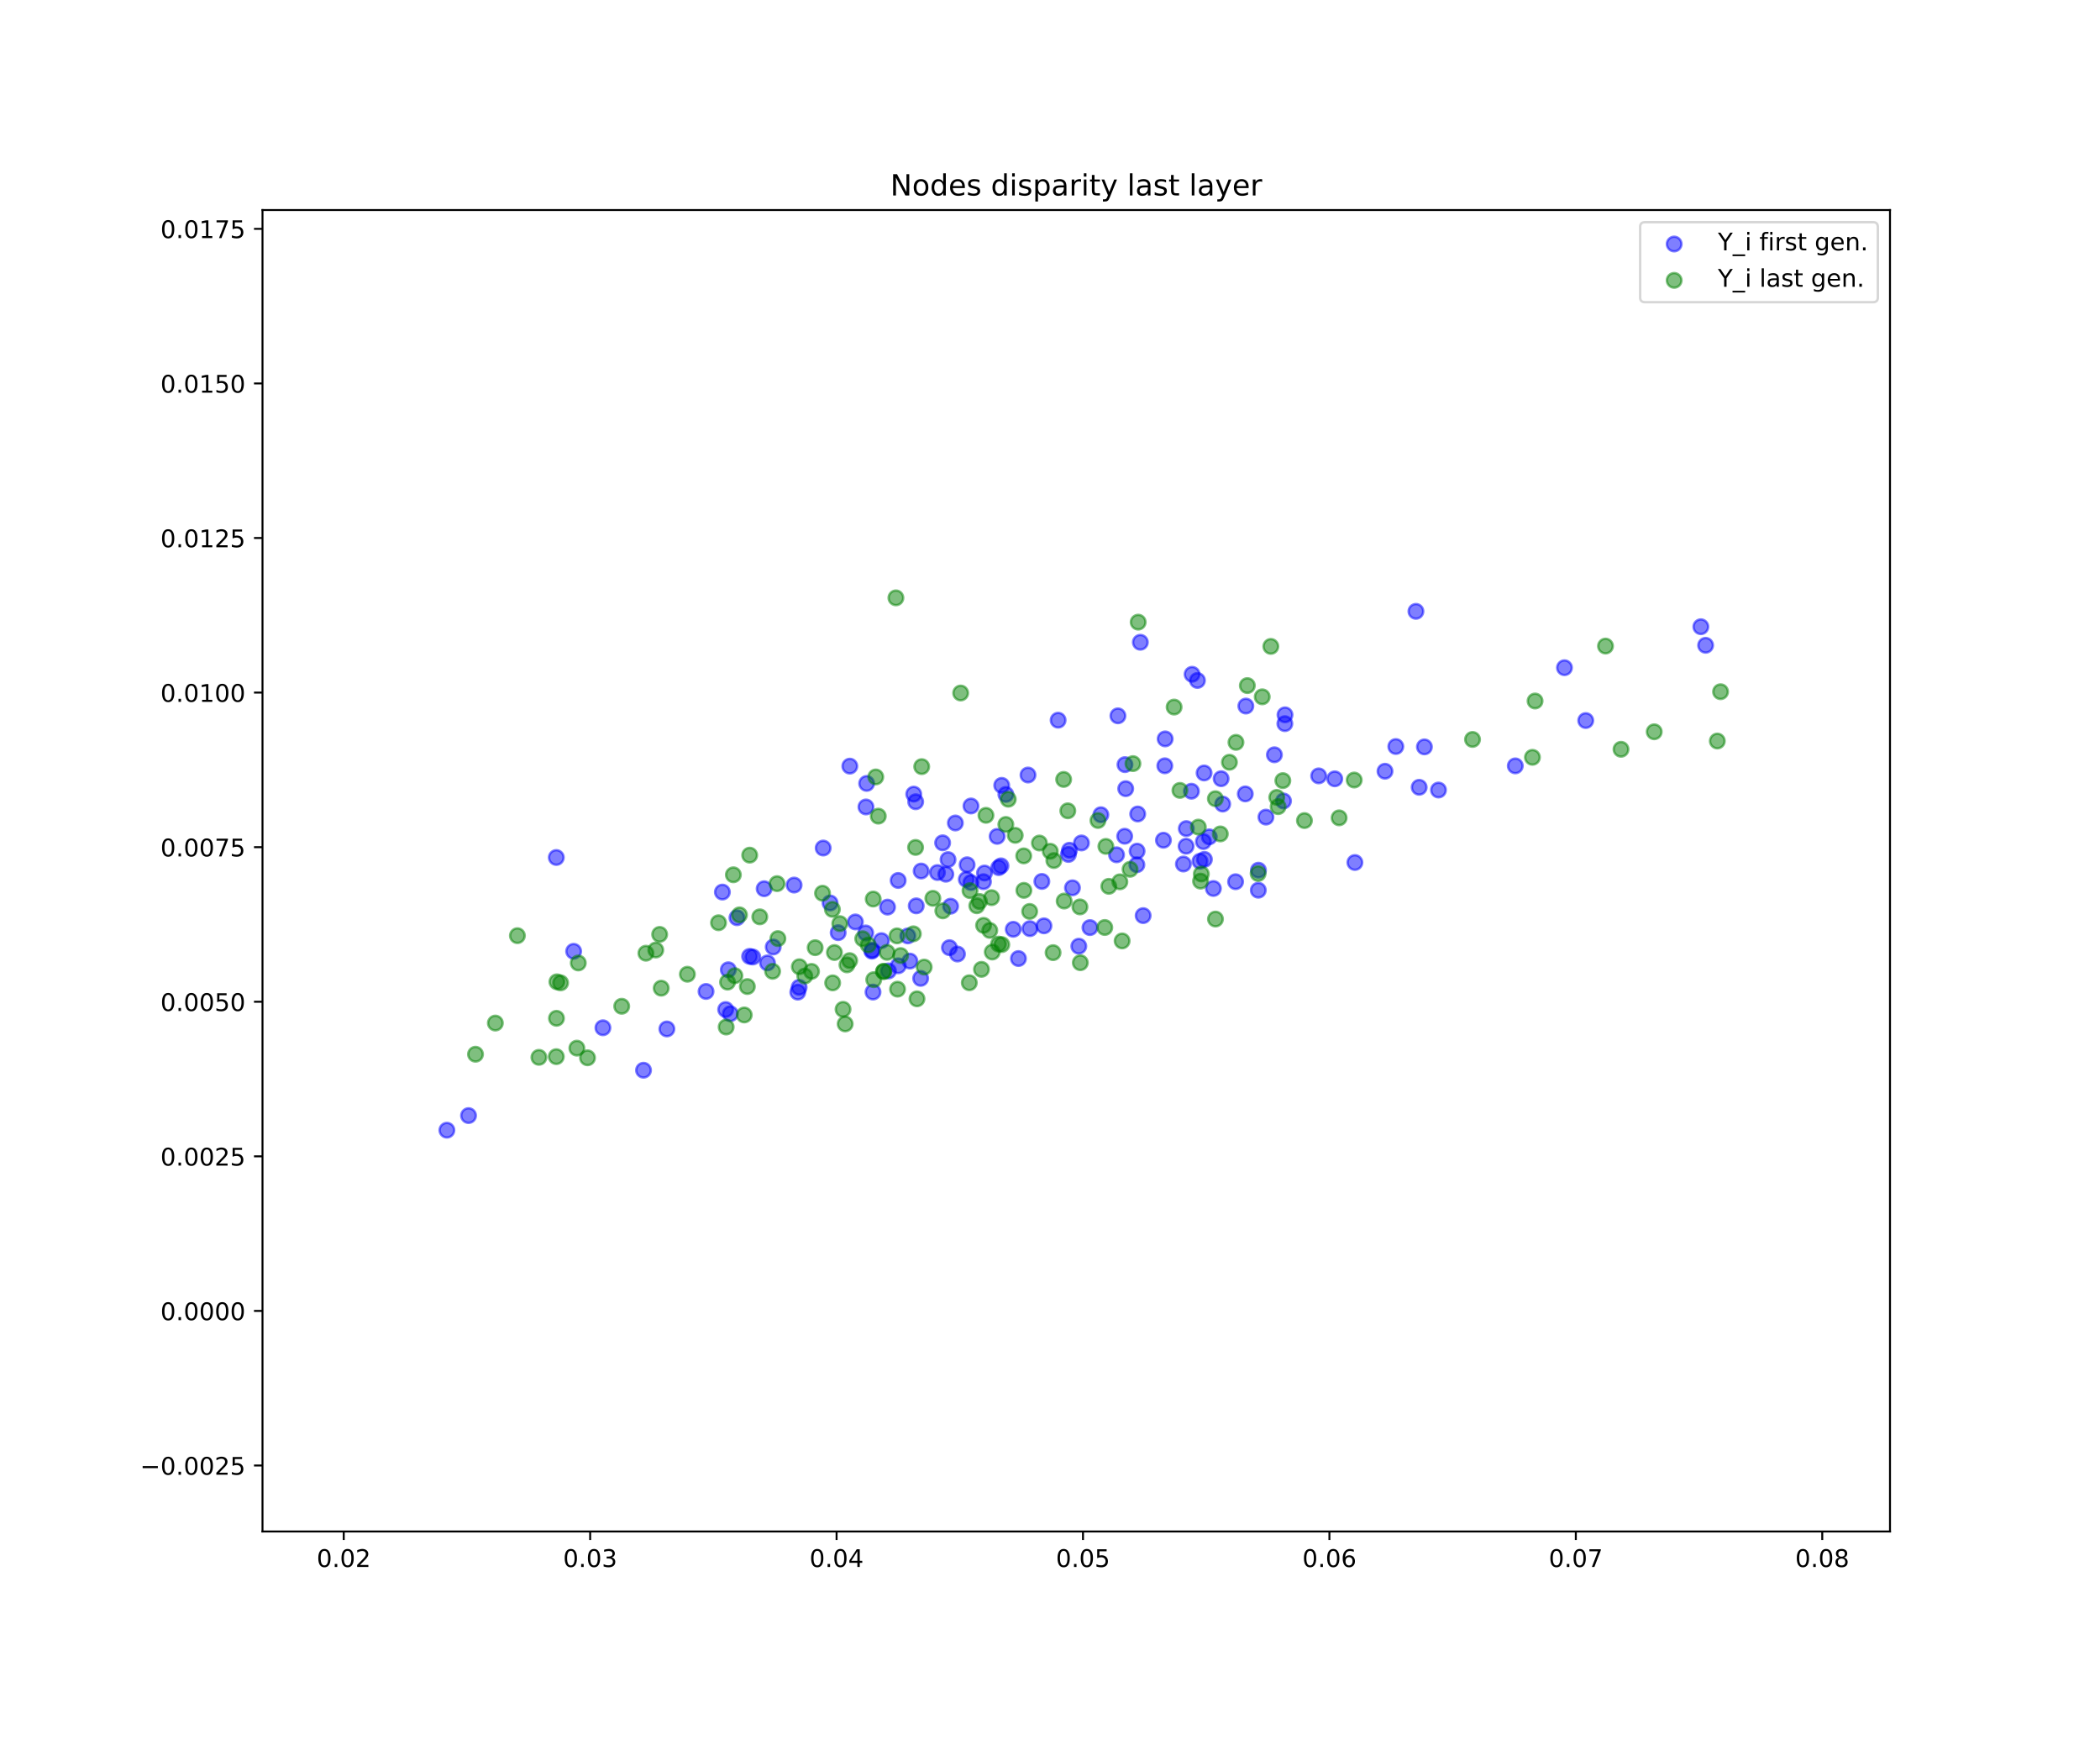 <?xml version="1.0" encoding="utf-8" standalone="no"?>
<!DOCTYPE svg PUBLIC "-//W3C//DTD SVG 1.1//EN"
  "http://www.w3.org/Graphics/SVG/1.1/DTD/svg11.dtd">
<!-- Created with matplotlib (https://matplotlib.org/) -->
<svg height="720pt" version="1.1" viewBox="0 0 864 720" width="864pt" xmlns="http://www.w3.org/2000/svg" xmlns:xlink="http://www.w3.org/1999/xlink">
 <defs>
  <style type="text/css">
*{stroke-linecap:butt;stroke-linejoin:round;white-space:pre;}
  </style>
 </defs>
 <g id="figure_1">
  <g id="patch_1">
   <path d="M 0 720 
L 864 720 
L 864 0 
L 0 0 
z
" style="fill:#ffffff;"/>
  </g>
  <g id="axes_1">
   <g id="patch_2">
    <path d="M 108 630 
L 777.6 630 
L 777.6 86.4 
L 108 86.4 
z
" style="fill:#ffffff;"/>
   </g>
   <g id="PathCollection_1">
    <defs>
     <path d="M 0 3 
C 0.796 3 1.559 2.684 2.121 2.121 
C 2.684 1.559 3 0.796 3 0 
C 3 -0.796 2.684 -1.559 2.121 -2.121 
C 1.559 -2.684 0.796 -3 0 -3 
C -0.796 -3 -1.559 -2.684 -2.121 -2.121 
C -2.684 -1.559 -3 -0.796 -3 0 
C -3 0.796 -2.684 1.559 -2.121 2.121 
C -1.559 2.684 -0.796 3 0 3 
z
" id="m8340e51dc5" style="stroke:#0000ff;stroke-opacity:0.5;"/>
    </defs>
    <g clip-path="url(#pa4835463d5)">
     <use style="fill:#0000ff;fill-opacity:0.5;stroke:#0000ff;stroke-opacity:0.5;" x="373.497" xlink:href="#m8340e51dc5" y="384.994"/>
     <use style="fill:#0000ff;fill-opacity:0.5;stroke:#0000ff;stroke-opacity:0.5;" x="428.65" xlink:href="#m8340e51dc5" y="362.584"/>
     <use style="fill:#0000ff;fill-opacity:0.5;stroke:#0000ff;stroke-opacity:0.5;" x="413.847" xlink:href="#m8340e51dc5" y="326.795"/>
     <use style="fill:#0000ff;fill-opacity:0.5;stroke:#0000ff;stroke-opacity:0.5;" x="349.641" xlink:href="#m8340e51dc5" y="315.161"/>
     <use style="fill:#0000ff;fill-opacity:0.5;stroke:#0000ff;stroke-opacity:0.5;" x="365.156" xlink:href="#m8340e51dc5" y="373.154"/>
     <use style="fill:#0000ff;fill-opacity:0.5;stroke:#0000ff;stroke-opacity:0.5;" x="488.082" xlink:href="#m8340e51dc5" y="340.85"/>
     <use style="fill:#0000ff;fill-opacity:0.5;stroke:#0000ff;stroke-opacity:0.5;" x="376.963" xlink:href="#m8340e51dc5" y="372.632"/>
     <use style="fill:#0000ff;fill-opacity:0.5;stroke:#0000ff;stroke-opacity:0.5;" x="467.751" xlink:href="#m8340e51dc5" y="355.719"/>
     <use style="fill:#0000ff;fill-opacity:0.5;stroke:#0000ff;stroke-opacity:0.5;" x="356.282" xlink:href="#m8340e51dc5" y="331.947"/>
     <use style="fill:#0000ff;fill-opacity:0.5;stroke:#0000ff;stroke-opacity:0.5;" x="303.212" xlink:href="#m8340e51dc5" y="377.518"/>
     <use style="fill:#0000ff;fill-opacity:0.5;stroke:#0000ff;stroke-opacity:0.5;" x="318.126" xlink:href="#m8340e51dc5" y="389.554"/>
     <use style="fill:#0000ff;fill-opacity:0.5;stroke:#0000ff;stroke-opacity:0.5;" x="328.236" xlink:href="#m8340e51dc5" y="408.133"/>
     <use style="fill:#0000ff;fill-opacity:0.5;stroke:#0000ff;stroke-opacity:0.5;" x="375.936" xlink:href="#m8340e51dc5" y="326.666"/>
     <use style="fill:#0000ff;fill-opacity:0.5;stroke:#0000ff;stroke-opacity:0.5;" x="411.825" xlink:href="#m8340e51dc5" y="356.18"/>
     <use style="fill:#0000ff;fill-opacity:0.5;stroke:#0000ff;stroke-opacity:0.5;" x="528.692" xlink:href="#m8340e51dc5" y="294.056"/>
     <use style="fill:#0000ff;fill-opacity:0.5;stroke:#0000ff;stroke-opacity:0.5;" x="443.855" xlink:href="#m8340e51dc5" y="389.232"/>
     <use style="fill:#0000ff;fill-opacity:0.5;stroke:#0000ff;stroke-opacity:0.5;" x="583.891" xlink:href="#m8340e51dc5" y="323.865"/>
     <use style="fill:#0000ff;fill-opacity:0.5;stroke:#0000ff;stroke-opacity:0.5;" x="404.624" xlink:href="#m8340e51dc5" y="362.686"/>
     <use style="fill:#0000ff;fill-opacity:0.5;stroke:#0000ff;stroke-opacity:0.5;" x="528.631" xlink:href="#m8340e51dc5" y="297.683"/>
     <use style="fill:#0000ff;fill-opacity:0.5;stroke:#0000ff;stroke-opacity:0.5;" x="397.903" xlink:href="#m8340e51dc5" y="355.731"/>
     <use style="fill:#0000ff;fill-opacity:0.5;stroke:#0000ff;stroke-opacity:0.5;" x="435.344" xlink:href="#m8340e51dc5" y="296.255"/>
     <use style="fill:#0000ff;fill-opacity:0.5;stroke:#0000ff;stroke-opacity:0.5;" x="248.061" xlink:href="#m8340e51dc5" y="422.789"/>
     <use style="fill:#0000ff;fill-opacity:0.5;stroke:#0000ff;stroke-opacity:0.5;" x="405.054" xlink:href="#m8340e51dc5" y="359.131"/>
     <use style="fill:#0000ff;fill-opacity:0.5;stroke:#0000ff;stroke-opacity:0.5;" x="463.146" xlink:href="#m8340e51dc5" y="324.432"/>
     <use style="fill:#0000ff;fill-opacity:0.5;stroke:#0000ff;stroke-opacity:0.5;" x="508.357" xlink:href="#m8340e51dc5" y="362.708"/>
     <use style="fill:#0000ff;fill-opacity:0.5;stroke:#0000ff;stroke-opacity:0.5;" x="356.176" xlink:href="#m8340e51dc5" y="383.78"/>
     <use style="fill:#0000ff;fill-opacity:0.5;stroke:#0000ff;stroke-opacity:0.5;" x="528.074" xlink:href="#m8340e51dc5" y="329.489"/>
     <use style="fill:#0000ff;fill-opacity:0.5;stroke:#0000ff;stroke-opacity:0.5;" x="517.704" xlink:href="#m8340e51dc5" y="366.201"/>
     <use style="fill:#0000ff;fill-opacity:0.5;stroke:#0000ff;stroke-opacity:0.5;" x="486.883" xlink:href="#m8340e51dc5" y="355.426"/>
     <use style="fill:#0000ff;fill-opacity:0.5;stroke:#0000ff;stroke-opacity:0.5;" x="376.741" xlink:href="#m8340e51dc5" y="329.808"/>
     <use style="fill:#0000ff;fill-opacity:0.5;stroke:#0000ff;stroke-opacity:0.5;" x="429.518" xlink:href="#m8340e51dc5" y="380.852"/>
     <use style="fill:#0000ff;fill-opacity:0.5;stroke:#0000ff;stroke-opacity:0.5;" x="495.397" xlink:href="#m8340e51dc5" y="317.971"/>
     <use style="fill:#0000ff;fill-opacity:0.5;stroke:#0000ff;stroke-opacity:0.5;" x="183.859" xlink:href="#m8340e51dc5" y="464.917"/>
     <use style="fill:#0000ff;fill-opacity:0.5;stroke:#0000ff;stroke-opacity:0.5;" x="315.759" xlink:href="#m8340e51dc5" y="396.1"/>
     <use style="fill:#0000ff;fill-opacity:0.5;stroke:#0000ff;stroke-opacity:0.5;" x="569.832" xlink:href="#m8340e51dc5" y="317.261"/>
     <use style="fill:#0000ff;fill-opacity:0.5;stroke:#0000ff;stroke-opacity:0.5;" x="397.566" xlink:href="#m8340e51dc5" y="361.746"/>
     <use style="fill:#0000ff;fill-opacity:0.5;stroke:#0000ff;stroke-opacity:0.5;" x="326.72" xlink:href="#m8340e51dc5" y="364.082"/>
     <use style="fill:#0000ff;fill-opacity:0.5;stroke:#0000ff;stroke-opacity:0.5;" x="701.741" xlink:href="#m8340e51dc5" y="265.451"/>
     <use style="fill:#0000ff;fill-opacity:0.5;stroke:#0000ff;stroke-opacity:0.5;" x="499.224" xlink:href="#m8340e51dc5" y="365.488"/>
     <use style="fill:#0000ff;fill-opacity:0.5;stroke:#0000ff;stroke-opacity:0.5;" x="490.465" xlink:href="#m8340e51dc5" y="277.373"/>
     <use style="fill:#0000ff;fill-opacity:0.5;stroke:#0000ff;stroke-opacity:0.5;" x="236.013" xlink:href="#m8340e51dc5" y="391.329"/>
     <use style="fill:#0000ff;fill-opacity:0.5;stroke:#0000ff;stroke-opacity:0.5;" x="470.328" xlink:href="#m8340e51dc5" y="376.644"/>
     <use style="fill:#0000ff;fill-opacity:0.5;stroke:#0000ff;stroke-opacity:0.5;" x="492.661" xlink:href="#m8340e51dc5" y="279.911"/>
     <use style="fill:#0000ff;fill-opacity:0.5;stroke:#0000ff;stroke-opacity:0.5;" x="356.568" xlink:href="#m8340e51dc5" y="322.265"/>
     <use style="fill:#0000ff;fill-opacity:0.5;stroke:#0000ff;stroke-opacity:0.5;" x="298.561" xlink:href="#m8340e51dc5" y="415.281"/>
     <use style="fill:#0000ff;fill-opacity:0.5;stroke:#0000ff;stroke-opacity:0.5;" x="410.899" xlink:href="#m8340e51dc5" y="356.912"/>
     <use style="fill:#0000ff;fill-opacity:0.5;stroke:#0000ff;stroke-opacity:0.5;" x="314.394" xlink:href="#m8340e51dc5" y="365.589"/>
     <use style="fill:#0000ff;fill-opacity:0.5;stroke:#0000ff;stroke-opacity:0.5;" x="393.929" xlink:href="#m8340e51dc5" y="392.452"/>
     <use style="fill:#0000ff;fill-opacity:0.5;stroke:#0000ff;stroke-opacity:0.5;" x="512.346" xlink:href="#m8340e51dc5" y="326.586"/>
     <use style="fill:#0000ff;fill-opacity:0.5;stroke:#0000ff;stroke-opacity:0.5;" x="399.47" xlink:href="#m8340e51dc5" y="363.044"/>
     <use style="fill:#0000ff;fill-opacity:0.5;stroke:#0000ff;stroke-opacity:0.5;" x="439.576" xlink:href="#m8340e51dc5" y="351.485"/>
     <use style="fill:#0000ff;fill-opacity:0.5;stroke:#0000ff;stroke-opacity:0.5;" x="440.009" xlink:href="#m8340e51dc5" y="349.761"/>
     <use style="fill:#0000ff;fill-opacity:0.5;stroke:#0000ff;stroke-opacity:0.5;" x="290.488" xlink:href="#m8340e51dc5" y="407.848"/>
     <use style="fill:#0000ff;fill-opacity:0.5;stroke:#0000ff;stroke-opacity:0.5;" x="493.705" xlink:href="#m8340e51dc5" y="354.277"/>
     <use style="fill:#0000ff;fill-opacity:0.5;stroke:#0000ff;stroke-opacity:0.5;" x="399.487" xlink:href="#m8340e51dc5" y="331.545"/>
     <use style="fill:#0000ff;fill-opacity:0.5;stroke:#0000ff;stroke-opacity:0.5;" x="393.062" xlink:href="#m8340e51dc5" y="338.543"/>
     <use style="fill:#0000ff;fill-opacity:0.5;stroke:#0000ff;stroke-opacity:0.5;" x="274.377" xlink:href="#m8340e51dc5" y="423.27"/>
     <use style="fill:#0000ff;fill-opacity:0.5;stroke:#0000ff;stroke-opacity:0.5;" x="586.044" xlink:href="#m8340e51dc5" y="307.236"/>
     <use style="fill:#0000ff;fill-opacity:0.5;stroke:#0000ff;stroke-opacity:0.5;" x="362.648" xlink:href="#m8340e51dc5" y="386.942"/>
     <use style="fill:#0000ff;fill-opacity:0.5;stroke:#0000ff;stroke-opacity:0.5;" x="385.698" xlink:href="#m8340e51dc5" y="358.931"/>
     <use style="fill:#0000ff;fill-opacity:0.5;stroke:#0000ff;stroke-opacity:0.5;" x="495.107" xlink:href="#m8340e51dc5" y="346.187"/>
     <use style="fill:#0000ff;fill-opacity:0.5;stroke:#0000ff;stroke-opacity:0.5;" x="699.781" xlink:href="#m8340e51dc5" y="257.806"/>
     <use style="fill:#0000ff;fill-opacity:0.5;stroke:#0000ff;stroke-opacity:0.5;" x="358.837" xlink:href="#m8340e51dc5" y="390.882"/>
     <use style="fill:#0000ff;fill-opacity:0.5;stroke:#0000ff;stroke-opacity:0.5;" x="358.706" xlink:href="#m8340e51dc5" y="391.267"/>
     <use style="fill:#0000ff;fill-opacity:0.5;stroke:#0000ff;stroke-opacity:0.5;" x="524.323" xlink:href="#m8340e51dc5" y="310.49"/>
     <use style="fill:#0000ff;fill-opacity:0.5;stroke:#0000ff;stroke-opacity:0.5;" x="512.575" xlink:href="#m8340e51dc5" y="290.443"/>
     <use style="fill:#0000ff;fill-opacity:0.5;stroke:#0000ff;stroke-opacity:0.5;" x="557.444" xlink:href="#m8340e51dc5" y="354.798"/>
     <use style="fill:#0000ff;fill-opacity:0.5;stroke:#0000ff;stroke-opacity:0.5;" x="582.557" xlink:href="#m8340e51dc5" y="251.483"/>
     <use style="fill:#0000ff;fill-opacity:0.5;stroke:#0000ff;stroke-opacity:0.5;" x="378.779" xlink:href="#m8340e51dc5" y="402.466"/>
     <use style="fill:#0000ff;fill-opacity:0.5;stroke:#0000ff;stroke-opacity:0.5;" x="365.542" xlink:href="#m8340e51dc5" y="399.421"/>
     <use style="fill:#0000ff;fill-opacity:0.5;stroke:#0000ff;stroke-opacity:0.5;" x="344.847" xlink:href="#m8340e51dc5" y="383.659"/>
     <use style="fill:#0000ff;fill-opacity:0.5;stroke:#0000ff;stroke-opacity:0.5;" x="520.842" xlink:href="#m8340e51dc5" y="336.13"/>
     <use style="fill:#0000ff;fill-opacity:0.5;stroke:#0000ff;stroke-opacity:0.5;" x="391.101" xlink:href="#m8340e51dc5" y="372.776"/>
     <use style="fill:#0000ff;fill-opacity:0.5;stroke:#0000ff;stroke-opacity:0.5;" x="412.134" xlink:href="#m8340e51dc5" y="323.064"/>
     <use style="fill:#0000ff;fill-opacity:0.5;stroke:#0000ff;stroke-opacity:0.5;" x="359.179" xlink:href="#m8340e51dc5" y="408.102"/>
     <use style="fill:#0000ff;fill-opacity:0.5;stroke:#0000ff;stroke-opacity:0.5;" x="441.24" xlink:href="#m8340e51dc5" y="365.211"/>
     <use style="fill:#0000ff;fill-opacity:0.5;stroke:#0000ff;stroke-opacity:0.5;" x="444.935" xlink:href="#m8340e51dc5" y="346.755"/>
     <use style="fill:#0000ff;fill-opacity:0.5;stroke:#0000ff;stroke-opacity:0.5;" x="623.438" xlink:href="#m8340e51dc5" y="315.052"/>
     <use style="fill:#0000ff;fill-opacity:0.5;stroke:#0000ff;stroke-opacity:0.5;" x="300.476" xlink:href="#m8340e51dc5" y="417.01"/>
     <use style="fill:#0000ff;fill-opacity:0.5;stroke:#0000ff;stroke-opacity:0.5;" x="416.886" xlink:href="#m8340e51dc5" y="382.279"/>
     <use style="fill:#0000ff;fill-opacity:0.5;stroke:#0000ff;stroke-opacity:0.5;" x="459.948" xlink:href="#m8340e51dc5" y="294.46"/>
     <use style="fill:#0000ff;fill-opacity:0.5;stroke:#0000ff;stroke-opacity:0.5;" x="390.053" xlink:href="#m8340e51dc5" y="353.605"/>
     <use style="fill:#0000ff;fill-opacity:0.5;stroke:#0000ff;stroke-opacity:0.5;" x="490.177" xlink:href="#m8340e51dc5" y="325.484"/>
     <use style="fill:#0000ff;fill-opacity:0.5;stroke:#0000ff;stroke-opacity:0.5;" x="517.762" xlink:href="#m8340e51dc5" y="357.969"/>
     <use style="fill:#0000ff;fill-opacity:0.5;stroke:#0000ff;stroke-opacity:0.5;" x="422.952" xlink:href="#m8340e51dc5" y="318.811"/>
     <use style="fill:#0000ff;fill-opacity:0.5;stroke:#0000ff;stroke-opacity:0.5;" x="389.142" xlink:href="#m8340e51dc5" y="359.621"/>
     <use style="fill:#0000ff;fill-opacity:0.5;stroke:#0000ff;stroke-opacity:0.5;" x="423.727" xlink:href="#m8340e51dc5" y="382.013"/>
     <use style="fill:#0000ff;fill-opacity:0.5;stroke:#0000ff;stroke-opacity:0.5;" x="297.212" xlink:href="#m8340e51dc5" y="366.969"/>
     <use style="fill:#0000ff;fill-opacity:0.5;stroke:#0000ff;stroke-opacity:0.5;" x="542.543" xlink:href="#m8340e51dc5" y="319.166"/>
     <use style="fill:#0000ff;fill-opacity:0.5;stroke:#0000ff;stroke-opacity:0.5;" x="351.929" xlink:href="#m8340e51dc5" y="379.249"/>
     <use style="fill:#0000ff;fill-opacity:0.5;stroke:#0000ff;stroke-opacity:0.5;" x="549.157" xlink:href="#m8340e51dc5" y="320.378"/>
     <use style="fill:#0000ff;fill-opacity:0.5;stroke:#0000ff;stroke-opacity:0.5;" x="308.408" xlink:href="#m8340e51dc5" y="393.407"/>
     <use style="fill:#0000ff;fill-opacity:0.5;stroke:#0000ff;stroke-opacity:0.5;" x="419.019" xlink:href="#m8340e51dc5" y="394.303"/>
     <use style="fill:#0000ff;fill-opacity:0.5;stroke:#0000ff;stroke-opacity:0.5;" x="338.684" xlink:href="#m8340e51dc5" y="348.846"/>
     <use style="fill:#0000ff;fill-opacity:0.5;stroke:#0000ff;stroke-opacity:0.5;" x="591.84" xlink:href="#m8340e51dc5" y="324.986"/>
     <use style="fill:#0000ff;fill-opacity:0.5;stroke:#0000ff;stroke-opacity:0.5;" x="643.666" xlink:href="#m8340e51dc5" y="274.668"/>
     <use style="fill:#0000ff;fill-opacity:0.5;stroke:#0000ff;stroke-opacity:0.5;" x="497.531" xlink:href="#m8340e51dc5" y="344.242"/>
     <use style="fill:#0000ff;fill-opacity:0.5;stroke:#0000ff;stroke-opacity:0.5;" x="341.523" xlink:href="#m8340e51dc5" y="371.447"/>
     <use style="fill:#0000ff;fill-opacity:0.5;stroke:#0000ff;stroke-opacity:0.5;" x="478.673" xlink:href="#m8340e51dc5" y="345.634"/>
     <use style="fill:#0000ff;fill-opacity:0.5;stroke:#0000ff;stroke-opacity:0.5;" x="452.929" xlink:href="#m8340e51dc5" y="335.152"/>
     <use style="fill:#0000ff;fill-opacity:0.5;stroke:#0000ff;stroke-opacity:0.5;" x="309.719" xlink:href="#m8340e51dc5" y="393.667"/>
     <use style="fill:#0000ff;fill-opacity:0.5;stroke:#0000ff;stroke-opacity:0.5;" x="228.882" xlink:href="#m8340e51dc5" y="352.735"/>
     <use style="fill:#0000ff;fill-opacity:0.5;stroke:#0000ff;stroke-opacity:0.5;" x="328.787" xlink:href="#m8340e51dc5" y="406.148"/>
     <use style="fill:#0000ff;fill-opacity:0.5;stroke:#0000ff;stroke-opacity:0.5;" x="299.654" xlink:href="#m8340e51dc5" y="398.921"/>
     <use style="fill:#0000ff;fill-opacity:0.5;stroke:#0000ff;stroke-opacity:0.5;" x="479.237" xlink:href="#m8340e51dc5" y="315.017"/>
     <use style="fill:#0000ff;fill-opacity:0.5;stroke:#0000ff;stroke-opacity:0.5;" x="387.826" xlink:href="#m8340e51dc5" y="346.7"/>
     <use style="fill:#0000ff;fill-opacity:0.5;stroke:#0000ff;stroke-opacity:0.5;" x="390.622" xlink:href="#m8340e51dc5" y="389.831"/>
     <use style="fill:#0000ff;fill-opacity:0.5;stroke:#0000ff;stroke-opacity:0.5;" x="410.253" xlink:href="#m8340e51dc5" y="344.053"/>
     <use style="fill:#0000ff;fill-opacity:0.5;stroke:#0000ff;stroke-opacity:0.5;" x="487.995" xlink:href="#m8340e51dc5" y="348.095"/>
     <use style="fill:#0000ff;fill-opacity:0.5;stroke:#0000ff;stroke-opacity:0.5;" x="574.279" xlink:href="#m8340e51dc5" y="307.086"/>
     <use style="fill:#0000ff;fill-opacity:0.5;stroke:#0000ff;stroke-opacity:0.5;" x="479.382" xlink:href="#m8340e51dc5" y="303.953"/>
     <use style="fill:#0000ff;fill-opacity:0.5;stroke:#0000ff;stroke-opacity:0.5;" x="369.588" xlink:href="#m8340e51dc5" y="397.292"/>
     <use style="fill:#0000ff;fill-opacity:0.5;stroke:#0000ff;stroke-opacity:0.5;" x="467.839" xlink:href="#m8340e51dc5" y="350.129"/>
     <use style="fill:#0000ff;fill-opacity:0.5;stroke:#0000ff;stroke-opacity:0.5;" x="462.726" xlink:href="#m8340e51dc5" y="343.998"/>
     <use style="fill:#0000ff;fill-opacity:0.5;stroke:#0000ff;stroke-opacity:0.5;" x="502.411" xlink:href="#m8340e51dc5" y="320.326"/>
     <use style="fill:#0000ff;fill-opacity:0.5;stroke:#0000ff;stroke-opacity:0.5;" x="468.084" xlink:href="#m8340e51dc5" y="334.84"/>
     <use style="fill:#0000ff;fill-opacity:0.5;stroke:#0000ff;stroke-opacity:0.5;" x="503.046" xlink:href="#m8340e51dc5" y="330.76"/>
     <use style="fill:#0000ff;fill-opacity:0.5;stroke:#0000ff;stroke-opacity:0.5;" x="448.436" xlink:href="#m8340e51dc5" y="381.574"/>
     <use style="fill:#0000ff;fill-opacity:0.5;stroke:#0000ff;stroke-opacity:0.5;" x="369.528" xlink:href="#m8340e51dc5" y="362.188"/>
     <use style="fill:#0000ff;fill-opacity:0.5;stroke:#0000ff;stroke-opacity:0.5;" x="462.838" xlink:href="#m8340e51dc5" y="314.537"/>
     <use style="fill:#0000ff;fill-opacity:0.5;stroke:#0000ff;stroke-opacity:0.5;" x="374.352" xlink:href="#m8340e51dc5" y="395.348"/>
     <use style="fill:#0000ff;fill-opacity:0.5;stroke:#0000ff;stroke-opacity:0.5;" x="459.378" xlink:href="#m8340e51dc5" y="351.635"/>
     <use style="fill:#0000ff;fill-opacity:0.5;stroke:#0000ff;stroke-opacity:0.5;" x="264.762" xlink:href="#m8340e51dc5" y="440.255"/>
     <use style="fill:#0000ff;fill-opacity:0.5;stroke:#0000ff;stroke-opacity:0.5;" x="192.77" xlink:href="#m8340e51dc5" y="458.908"/>
     <use style="fill:#0000ff;fill-opacity:0.5;stroke:#0000ff;stroke-opacity:0.5;" x="495.532" xlink:href="#m8340e51dc5" y="353.522"/>
     <use style="fill:#0000ff;fill-opacity:0.5;stroke:#0000ff;stroke-opacity:0.5;" x="378.984" xlink:href="#m8340e51dc5" y="358.311"/>
     <use style="fill:#0000ff;fill-opacity:0.5;stroke:#0000ff;stroke-opacity:0.5;" x="469.17" xlink:href="#m8340e51dc5" y="264.204"/>
     <use style="fill:#0000ff;fill-opacity:0.5;stroke:#0000ff;stroke-opacity:0.5;" x="652.419" xlink:href="#m8340e51dc5" y="296.401"/>
    </g>
   </g>
   <g id="PathCollection_2">
    <defs>
     <path d="M 0 3 
C 0.796 3 1.559 2.684 2.121 2.121 
C 2.684 1.559 3 0.796 3 0 
C 3 -0.796 2.684 -1.559 2.121 -2.121 
C 1.559 -2.684 0.796 -3 0 -3 
C -0.796 -3 -1.559 -2.684 -2.121 -2.121 
C -2.684 -1.559 -3 -0.796 -3 0 
C -3 0.796 -2.684 1.559 -2.121 2.121 
C -1.559 2.684 -0.796 3 0 3 
z
" id="m0226439958" style="stroke:#008000;stroke-opacity:0.5;"/>
    </defs>
    <g clip-path="url(#pa4835463d5)">
     <use style="fill:#008000;fill-opacity:0.5;stroke:#008000;stroke-opacity:0.5;" x="405.658" xlink:href="#m0226439958" y="335.391"/>
     <use style="fill:#008000;fill-opacity:0.5;stroke:#008000;stroke-opacity:0.5;" x="407.959" xlink:href="#m0226439958" y="369.264"/>
     <use style="fill:#008000;fill-opacity:0.5;stroke:#008000;stroke-opacity:0.5;" x="525.87" xlink:href="#m0226439958" y="331.815"/>
     <use style="fill:#008000;fill-opacity:0.5;stroke:#008000;stroke-opacity:0.5;" x="363.475" xlink:href="#m0226439958" y="399.638"/>
     <use style="fill:#008000;fill-opacity:0.5;stroke:#008000;stroke-opacity:0.5;" x="228.875" xlink:href="#m0226439958" y="434.663"/>
     <use style="fill:#008000;fill-opacity:0.5;stroke:#008000;stroke-opacity:0.5;" x="347.726" xlink:href="#m0226439958" y="421.206"/>
     <use style="fill:#008000;fill-opacity:0.5;stroke:#008000;stroke-opacity:0.5;" x="319.699" xlink:href="#m0226439958" y="363.495"/>
     <use style="fill:#008000;fill-opacity:0.5;stroke:#008000;stroke-opacity:0.5;" x="444.317" xlink:href="#m0226439958" y="373.067"/>
     <use style="fill:#008000;fill-opacity:0.5;stroke:#008000;stroke-opacity:0.5;" x="377.28" xlink:href="#m0226439958" y="410.879"/>
     <use style="fill:#008000;fill-opacity:0.5;stroke:#008000;stroke-opacity:0.5;" x="359.482" xlink:href="#m0226439958" y="403.001"/>
     <use style="fill:#008000;fill-opacity:0.5;stroke:#008000;stroke-opacity:0.5;" x="494.263" xlink:href="#m0226439958" y="359.517"/>
     <use style="fill:#008000;fill-opacity:0.5;stroke:#008000;stroke-opacity:0.5;" x="433.269" xlink:href="#m0226439958" y="391.88"/>
     <use style="fill:#008000;fill-opacity:0.5;stroke:#008000;stroke-opacity:0.5;" x="230.645" xlink:href="#m0226439958" y="404.307"/>
     <use style="fill:#008000;fill-opacity:0.5;stroke:#008000;stroke-opacity:0.5;" x="354.942" xlink:href="#m0226439958" y="386.168"/>
     <use style="fill:#008000;fill-opacity:0.5;stroke:#008000;stroke-opacity:0.5;" x="335.379" xlink:href="#m0226439958" y="389.839"/>
     <use style="fill:#008000;fill-opacity:0.5;stroke:#008000;stroke-opacity:0.5;" x="505.822" xlink:href="#m0226439958" y="313.561"/>
     <use style="fill:#008000;fill-opacity:0.5;stroke:#008000;stroke-opacity:0.5;" x="265.749" xlink:href="#m0226439958" y="392.114"/>
     <use style="fill:#008000;fill-opacity:0.5;stroke:#008000;stroke-opacity:0.5;" x="306.209" xlink:href="#m0226439958" y="417.515"/>
     <use style="fill:#008000;fill-opacity:0.5;stroke:#008000;stroke-opacity:0.5;" x="379.218" xlink:href="#m0226439958" y="315.363"/>
     <use style="fill:#008000;fill-opacity:0.5;stroke:#008000;stroke-opacity:0.5;" x="229.136" xlink:href="#m0226439958" y="403.88"/>
     <use style="fill:#008000;fill-opacity:0.5;stroke:#008000;stroke-opacity:0.5;" x="342.58" xlink:href="#m0226439958" y="404.319"/>
     <use style="fill:#008000;fill-opacity:0.5;stroke:#008000;stroke-opacity:0.5;" x="302.349" xlink:href="#m0226439958" y="401.362"/>
     <use style="fill:#008000;fill-opacity:0.5;stroke:#008000;stroke-opacity:0.5;" x="439.328" xlink:href="#m0226439958" y="333.535"/>
     <use style="fill:#008000;fill-opacity:0.5;stroke:#008000;stroke-opacity:0.5;" x="706.551" xlink:href="#m0226439958" y="304.83"/>
     <use style="fill:#008000;fill-opacity:0.5;stroke:#008000;stroke-opacity:0.5;" x="269.802" xlink:href="#m0226439958" y="390.807"/>
     <use style="fill:#008000;fill-opacity:0.5;stroke:#008000;stroke-opacity:0.5;" x="212.875" xlink:href="#m0226439958" y="384.898"/>
     <use style="fill:#008000;fill-opacity:0.5;stroke:#008000;stroke-opacity:0.5;" x="331.119" xlink:href="#m0226439958" y="401.501"/>
     <use style="fill:#008000;fill-opacity:0.5;stroke:#008000;stroke-opacity:0.5;" x="399.094" xlink:href="#m0226439958" y="366.376"/>
     <use style="fill:#008000;fill-opacity:0.5;stroke:#008000;stroke-opacity:0.5;" x="444.476" xlink:href="#m0226439958" y="396.021"/>
     <use style="fill:#008000;fill-opacity:0.5;stroke:#008000;stroke-opacity:0.5;" x="345.512" xlink:href="#m0226439958" y="379.945"/>
     <use style="fill:#008000;fill-opacity:0.5;stroke:#008000;stroke-opacity:0.5;" x="401.878" xlink:href="#m0226439958" y="372.592"/>
     <use style="fill:#008000;fill-opacity:0.5;stroke:#008000;stroke-opacity:0.5;" x="255.791" xlink:href="#m0226439958" y="413.943"/>
     <use style="fill:#008000;fill-opacity:0.5;stroke:#008000;stroke-opacity:0.5;" x="402.973" xlink:href="#m0226439958" y="370.834"/>
     <use style="fill:#008000;fill-opacity:0.5;stroke:#008000;stroke-opacity:0.5;" x="368.606" xlink:href="#m0226439958" y="245.931"/>
     <use style="fill:#008000;fill-opacity:0.5;stroke:#008000;stroke-opacity:0.5;" x="557.158" xlink:href="#m0226439958" y="320.873"/>
     <use style="fill:#008000;fill-opacity:0.5;stroke:#008000;stroke-opacity:0.5;" x="369.275" xlink:href="#m0226439958" y="406.902"/>
     <use style="fill:#008000;fill-opacity:0.5;stroke:#008000;stroke-opacity:0.5;" x="307.483" xlink:href="#m0226439958" y="405.829"/>
     <use style="fill:#008000;fill-opacity:0.5;stroke:#008000;stroke-opacity:0.5;" x="317.871" xlink:href="#m0226439958" y="399.562"/>
     <use style="fill:#008000;fill-opacity:0.5;stroke:#008000;stroke-opacity:0.5;" x="195.638" xlink:href="#m0226439958" y="433.676"/>
     <use style="fill:#008000;fill-opacity:0.5;stroke:#008000;stroke-opacity:0.5;" x="272.044" xlink:href="#m0226439958" y="406.498"/>
     <use style="fill:#008000;fill-opacity:0.5;stroke:#008000;stroke-opacity:0.5;" x="464.95" xlink:href="#m0226439958" y="357.592"/>
     <use style="fill:#008000;fill-opacity:0.5;stroke:#008000;stroke-opacity:0.5;" x="304.24" xlink:href="#m0226439958" y="376.338"/>
     <use style="fill:#008000;fill-opacity:0.5;stroke:#008000;stroke-opacity:0.5;" x="522.858" xlink:href="#m0226439958" y="265.903"/>
     <use style="fill:#008000;fill-opacity:0.5;stroke:#008000;stroke-opacity:0.5;" x="320.047" xlink:href="#m0226439958" y="386.101"/>
     <use style="fill:#008000;fill-opacity:0.5;stroke:#008000;stroke-opacity:0.5;" x="666.936" xlink:href="#m0226439958" y="308.233"/>
     <use style="fill:#008000;fill-opacity:0.5;stroke:#008000;stroke-opacity:0.5;" x="203.801" xlink:href="#m0226439958" y="420.851"/>
     <use style="fill:#008000;fill-opacity:0.5;stroke:#008000;stroke-opacity:0.5;" x="333.888" xlink:href="#m0226439958" y="399.599"/>
     <use style="fill:#008000;fill-opacity:0.5;stroke:#008000;stroke-opacity:0.5;" x="228.95" xlink:href="#m0226439958" y="418.892"/>
     <use style="fill:#008000;fill-opacity:0.5;stroke:#008000;stroke-opacity:0.5;" x="346.858" xlink:href="#m0226439958" y="415.194"/>
     <use style="fill:#008000;fill-opacity:0.5;stroke:#008000;stroke-opacity:0.5;" x="536.689" xlink:href="#m0226439958" y="337.553"/>
     <use style="fill:#008000;fill-opacity:0.5;stroke:#008000;stroke-opacity:0.5;" x="417.697" xlink:href="#m0226439958" y="343.625"/>
     <use style="fill:#008000;fill-opacity:0.5;stroke:#008000;stroke-opacity:0.5;" x="500.08" xlink:href="#m0226439958" y="378.067"/>
     <use style="fill:#008000;fill-opacity:0.5;stroke:#008000;stroke-opacity:0.5;" x="349.574" xlink:href="#m0226439958" y="395.162"/>
     <use style="fill:#008000;fill-opacity:0.5;stroke:#008000;stroke-opacity:0.5;" x="414.832" xlink:href="#m0226439958" y="328.775"/>
     <use style="fill:#008000;fill-opacity:0.5;stroke:#008000;stroke-opacity:0.5;" x="361.352" xlink:href="#m0226439958" y="335.73"/>
     <use style="fill:#008000;fill-opacity:0.5;stroke:#008000;stroke-opacity:0.5;" x="630.49" xlink:href="#m0226439958" y="311.535"/>
     <use style="fill:#008000;fill-opacity:0.5;stroke:#008000;stroke-opacity:0.5;" x="376.694" xlink:href="#m0226439958" y="348.594"/>
     <use style="fill:#008000;fill-opacity:0.5;stroke:#008000;stroke-opacity:0.5;" x="460.744" xlink:href="#m0226439958" y="362.751"/>
     <use style="fill:#008000;fill-opacity:0.5;stroke:#008000;stroke-opacity:0.5;" x="282.811" xlink:href="#m0226439958" y="400.765"/>
     <use style="fill:#008000;fill-opacity:0.5;stroke:#008000;stroke-opacity:0.5;" x="395.246" xlink:href="#m0226439958" y="285.08"/>
     <use style="fill:#008000;fill-opacity:0.5;stroke:#008000;stroke-opacity:0.5;" x="525.292" xlink:href="#m0226439958" y="328.02"/>
     <use style="fill:#008000;fill-opacity:0.5;stroke:#008000;stroke-opacity:0.5;" x="380.232" xlink:href="#m0226439958" y="397.824"/>
     <use style="fill:#008000;fill-opacity:0.5;stroke:#008000;stroke-opacity:0.5;" x="360.317" xlink:href="#m0226439958" y="319.606"/>
     <use style="fill:#008000;fill-opacity:0.5;stroke:#008000;stroke-opacity:0.5;" x="550.954" xlink:href="#m0226439958" y="336.429"/>
     <use style="fill:#008000;fill-opacity:0.5;stroke:#008000;stroke-opacity:0.5;" x="468.282" xlink:href="#m0226439958" y="255.924"/>
     <use style="fill:#008000;fill-opacity:0.5;stroke:#008000;stroke-opacity:0.5;" x="454.533" xlink:href="#m0226439958" y="381.535"/>
     <use style="fill:#008000;fill-opacity:0.5;stroke:#008000;stroke-opacity:0.5;" x="432.112" xlink:href="#m0226439958" y="350.175"/>
     <use style="fill:#008000;fill-opacity:0.5;stroke:#008000;stroke-opacity:0.5;" x="680.594" xlink:href="#m0226439958" y="301.026"/>
     <use style="fill:#008000;fill-opacity:0.5;stroke:#008000;stroke-opacity:0.5;" x="404.666" xlink:href="#m0226439958" y="380.655"/>
     <use style="fill:#008000;fill-opacity:0.5;stroke:#008000;stroke-opacity:0.5;" x="369.051" xlink:href="#m0226439958" y="384.98"/>
     <use style="fill:#008000;fill-opacity:0.5;stroke:#008000;stroke-opacity:0.5;" x="451.73" xlink:href="#m0226439958" y="337.518"/>
     <use style="fill:#008000;fill-opacity:0.5;stroke:#008000;stroke-opacity:0.5;" x="423.632" xlink:href="#m0226439958" y="374.927"/>
     <use style="fill:#008000;fill-opacity:0.5;stroke:#008000;stroke-opacity:0.5;" x="408.248" xlink:href="#m0226439958" y="391.62"/>
     <use style="fill:#008000;fill-opacity:0.5;stroke:#008000;stroke-opacity:0.5;" x="466.127" xlink:href="#m0226439958" y="314.118"/>
     <use style="fill:#008000;fill-opacity:0.5;stroke:#008000;stroke-opacity:0.5;" x="493.934" xlink:href="#m0226439958" y="362.465"/>
     <use style="fill:#008000;fill-opacity:0.5;stroke:#008000;stroke-opacity:0.5;" x="707.889" xlink:href="#m0226439958" y="284.545"/>
     <use style="fill:#008000;fill-opacity:0.5;stroke:#008000;stroke-opacity:0.5;" x="403.805" xlink:href="#m0226439958" y="398.755"/>
     <use style="fill:#008000;fill-opacity:0.5;stroke:#008000;stroke-opacity:0.5;" x="407.226" xlink:href="#m0226439958" y="382.74"/>
     <use style="fill:#008000;fill-opacity:0.5;stroke:#008000;stroke-opacity:0.5;" x="301.726" xlink:href="#m0226439958" y="359.855"/>
     <use style="fill:#008000;fill-opacity:0.5;stroke:#008000;stroke-opacity:0.5;" x="312.599" xlink:href="#m0226439958" y="377.153"/>
     <use style="fill:#008000;fill-opacity:0.5;stroke:#008000;stroke-opacity:0.5;" x="241.722" xlink:href="#m0226439958" y="435.137"/>
     <use style="fill:#008000;fill-opacity:0.5;stroke:#008000;stroke-opacity:0.5;" x="370.531" xlink:href="#m0226439958" y="393.081"/>
     <use style="fill:#008000;fill-opacity:0.5;stroke:#008000;stroke-opacity:0.5;" x="421.187" xlink:href="#m0226439958" y="352.077"/>
     <use style="fill:#008000;fill-opacity:0.5;stroke:#008000;stroke-opacity:0.5;" x="383.808" xlink:href="#m0226439958" y="369.536"/>
     <use style="fill:#008000;fill-opacity:0.5;stroke:#008000;stroke-opacity:0.5;" x="237.341" xlink:href="#m0226439958" y="431.167"/>
     <use style="fill:#008000;fill-opacity:0.5;stroke:#008000;stroke-opacity:0.5;" x="483.065" xlink:href="#m0226439958" y="290.863"/>
     <use style="fill:#008000;fill-opacity:0.5;stroke:#008000;stroke-opacity:0.5;" x="271.403" xlink:href="#m0226439958" y="384.379"/>
     <use style="fill:#008000;fill-opacity:0.5;stroke:#008000;stroke-opacity:0.5;" x="412.167" xlink:href="#m0226439958" y="388.573"/>
     <use style="fill:#008000;fill-opacity:0.5;stroke:#008000;stroke-opacity:0.5;" x="387.907" xlink:href="#m0226439958" y="374.687"/>
     <use style="fill:#008000;fill-opacity:0.5;stroke:#008000;stroke-opacity:0.5;" x="359.262" xlink:href="#m0226439958" y="369.832"/>
     <use style="fill:#008000;fill-opacity:0.5;stroke:#008000;stroke-opacity:0.5;" x="461.678" xlink:href="#m0226439958" y="387.064"/>
     <use style="fill:#008000;fill-opacity:0.5;stroke:#008000;stroke-opacity:0.5;" x="328.87" xlink:href="#m0226439958" y="397.679"/>
     <use style="fill:#008000;fill-opacity:0.5;stroke:#008000;stroke-opacity:0.5;" x="631.571" xlink:href="#m0226439958" y="288.365"/>
     <use style="fill:#008000;fill-opacity:0.5;stroke:#008000;stroke-opacity:0.5;" x="338.412" xlink:href="#m0226439958" y="367.432"/>
     <use style="fill:#008000;fill-opacity:0.5;stroke:#008000;stroke-opacity:0.5;" x="237.927" xlink:href="#m0226439958" y="396.124"/>
     <use style="fill:#008000;fill-opacity:0.5;stroke:#008000;stroke-opacity:0.5;" x="508.511" xlink:href="#m0226439958" y="305.377"/>
     <use style="fill:#008000;fill-opacity:0.5;stroke:#008000;stroke-opacity:0.5;" x="398.802" xlink:href="#m0226439958" y="404.267"/>
     <use style="fill:#008000;fill-opacity:0.5;stroke:#008000;stroke-opacity:0.5;" x="456.2" xlink:href="#m0226439958" y="364.604"/>
     <use style="fill:#008000;fill-opacity:0.5;stroke:#008000;stroke-opacity:0.5;" x="410.823" xlink:href="#m0226439958" y="388.37"/>
     <use style="fill:#008000;fill-opacity:0.5;stroke:#008000;stroke-opacity:0.5;" x="527.796" xlink:href="#m0226439958" y="321.116"/>
     <use style="fill:#008000;fill-opacity:0.5;stroke:#008000;stroke-opacity:0.5;" x="299.336" xlink:href="#m0226439958" y="404.01"/>
     <use style="fill:#008000;fill-opacity:0.5;stroke:#008000;stroke-opacity:0.5;" x="375.775" xlink:href="#m0226439958" y="384.141"/>
     <use style="fill:#008000;fill-opacity:0.5;stroke:#008000;stroke-opacity:0.5;" x="493.027" xlink:href="#m0226439958" y="340.239"/>
     <use style="fill:#008000;fill-opacity:0.5;stroke:#008000;stroke-opacity:0.5;" x="433.583" xlink:href="#m0226439958" y="353.994"/>
     <use style="fill:#008000;fill-opacity:0.5;stroke:#008000;stroke-opacity:0.5;" x="348.465" xlink:href="#m0226439958" y="396.908"/>
     <use style="fill:#008000;fill-opacity:0.5;stroke:#008000;stroke-opacity:0.5;" x="500.039" xlink:href="#m0226439958" y="328.563"/>
     <use style="fill:#008000;fill-opacity:0.5;stroke:#008000;stroke-opacity:0.5;" x="437.617" xlink:href="#m0226439958" y="320.621"/>
     <use style="fill:#008000;fill-opacity:0.5;stroke:#008000;stroke-opacity:0.5;" x="363.601" xlink:href="#m0226439958" y="399.612"/>
     <use style="fill:#008000;fill-opacity:0.5;stroke:#008000;stroke-opacity:0.5;" x="517.631" xlink:href="#m0226439958" y="359.327"/>
     <use style="fill:#008000;fill-opacity:0.5;stroke:#008000;stroke-opacity:0.5;" x="413.834" xlink:href="#m0226439958" y="339.149"/>
     <use style="fill:#008000;fill-opacity:0.5;stroke:#008000;stroke-opacity:0.5;" x="485.457" xlink:href="#m0226439958" y="325.136"/>
     <use style="fill:#008000;fill-opacity:0.5;stroke:#008000;stroke-opacity:0.5;" x="437.828" xlink:href="#m0226439958" y="370.657"/>
     <use style="fill:#008000;fill-opacity:0.5;stroke:#008000;stroke-opacity:0.5;" x="660.553" xlink:href="#m0226439958" y="265.767"/>
     <use style="fill:#008000;fill-opacity:0.5;stroke:#008000;stroke-opacity:0.5;" x="308.443" xlink:href="#m0226439958" y="351.778"/>
     <use style="fill:#008000;fill-opacity:0.5;stroke:#008000;stroke-opacity:0.5;" x="295.616" xlink:href="#m0226439958" y="379.586"/>
     <use style="fill:#008000;fill-opacity:0.5;stroke:#008000;stroke-opacity:0.5;" x="513.196" xlink:href="#m0226439958" y="282.019"/>
     <use style="fill:#008000;fill-opacity:0.5;stroke:#008000;stroke-opacity:0.5;" x="298.765" xlink:href="#m0226439958" y="422.481"/>
     <use style="fill:#008000;fill-opacity:0.5;stroke:#008000;stroke-opacity:0.5;" x="357.227" xlink:href="#m0226439958" y="388.726"/>
     <use style="fill:#008000;fill-opacity:0.5;stroke:#008000;stroke-opacity:0.5;" x="364.962" xlink:href="#m0226439958" y="391.748"/>
     <use style="fill:#008000;fill-opacity:0.5;stroke:#008000;stroke-opacity:0.5;" x="605.839" xlink:href="#m0226439958" y="304.181"/>
     <use style="fill:#008000;fill-opacity:0.5;stroke:#008000;stroke-opacity:0.5;" x="343.302" xlink:href="#m0226439958" y="391.835"/>
     <use style="fill:#008000;fill-opacity:0.5;stroke:#008000;stroke-opacity:0.5;" x="342.473" xlink:href="#m0226439958" y="374.067"/>
     <use style="fill:#008000;fill-opacity:0.5;stroke:#008000;stroke-opacity:0.5;" x="421.255" xlink:href="#m0226439958" y="366.262"/>
     <use style="fill:#008000;fill-opacity:0.5;stroke:#008000;stroke-opacity:0.5;" x="221.724" xlink:href="#m0226439958" y="434.949"/>
     <use style="fill:#008000;fill-opacity:0.5;stroke:#008000;stroke-opacity:0.5;" x="454.991" xlink:href="#m0226439958" y="348.171"/>
     <use style="fill:#008000;fill-opacity:0.5;stroke:#008000;stroke-opacity:0.5;" x="427.639" xlink:href="#m0226439958" y="346.789"/>
     <use style="fill:#008000;fill-opacity:0.5;stroke:#008000;stroke-opacity:0.5;" x="502.07" xlink:href="#m0226439958" y="343.041"/>
     <use style="fill:#008000;fill-opacity:0.5;stroke:#008000;stroke-opacity:0.5;" x="519.319" xlink:href="#m0226439958" y="286.646"/>
    </g>
   </g>
   <g id="matplotlib.axis_1">
    <g id="xtick_1">
     <g id="line2d_1">
      <defs>
       <path d="M 0 0 
L 0 3.5 
" id="ma45a594e13" style="stroke:#000000;stroke-width:0.8;"/>
      </defs>
      <g>
       <use style="stroke:#000000;stroke-width:0.8;" x="141.428" xlink:href="#ma45a594e13" y="630"/>
      </g>
     </g>
     <g id="text_1">
      <!-- 0.02 -->
      <defs>
       <path d="M 31.781 66.406 
Q 24.172 66.406 20.328 58.906 
Q 16.5 51.422 16.5 36.375 
Q 16.5 21.391 20.328 13.891 
Q 24.172 6.391 31.781 6.391 
Q 39.453 6.391 43.281 13.891 
Q 47.125 21.391 47.125 36.375 
Q 47.125 51.422 43.281 58.906 
Q 39.453 66.406 31.781 66.406 
z
M 31.781 74.219 
Q 44.047 74.219 50.516 64.516 
Q 56.984 54.828 56.984 36.375 
Q 56.984 17.969 50.516 8.266 
Q 44.047 -1.422 31.781 -1.422 
Q 19.531 -1.422 13.062 8.266 
Q 6.594 17.969 6.594 36.375 
Q 6.594 54.828 13.062 64.516 
Q 19.531 74.219 31.781 74.219 
z
" id="DejaVuSans-48"/>
       <path d="M 10.688 12.406 
L 21 12.406 
L 21 0 
L 10.688 0 
z
" id="DejaVuSans-46"/>
       <path d="M 19.188 8.297 
L 53.609 8.297 
L 53.609 0 
L 7.328 0 
L 7.328 8.297 
Q 12.938 14.109 22.625 23.891 
Q 32.328 33.688 34.812 36.531 
Q 39.547 41.844 41.422 45.531 
Q 43.312 49.219 43.312 52.781 
Q 43.312 58.594 39.234 62.25 
Q 35.156 65.922 28.609 65.922 
Q 23.969 65.922 18.812 64.312 
Q 13.672 62.703 7.812 59.422 
L 7.812 69.391 
Q 13.766 71.781 18.938 73 
Q 24.125 74.219 28.422 74.219 
Q 39.75 74.219 46.484 68.547 
Q 53.219 62.891 53.219 53.422 
Q 53.219 48.922 51.531 44.891 
Q 49.859 40.875 45.406 35.406 
Q 44.188 33.984 37.641 27.219 
Q 31.109 20.453 19.188 8.297 
z
" id="DejaVuSans-50"/>
      </defs>
      <g transform="translate(130.295 644.598)scale(0.1 -0.1)">
       <use xlink:href="#DejaVuSans-48"/>
       <use x="63.623" xlink:href="#DejaVuSans-46"/>
       <use x="95.41" xlink:href="#DejaVuSans-48"/>
       <use x="159.033" xlink:href="#DejaVuSans-50"/>
      </g>
     </g>
    </g>
    <g id="xtick_2">
     <g id="line2d_2">
      <g>
       <use style="stroke:#000000;stroke-width:0.8;" x="242.81" xlink:href="#ma45a594e13" y="630"/>
      </g>
     </g>
     <g id="text_2">
      <!-- 0.03 -->
      <defs>
       <path d="M 40.578 39.312 
Q 47.656 37.797 51.625 33 
Q 55.609 28.219 55.609 21.188 
Q 55.609 10.406 48.188 4.484 
Q 40.766 -1.422 27.094 -1.422 
Q 22.516 -1.422 17.656 -0.516 
Q 12.797 0.391 7.625 2.203 
L 7.625 11.719 
Q 11.719 9.328 16.594 8.109 
Q 21.484 6.891 26.812 6.891 
Q 36.078 6.891 40.938 10.547 
Q 45.797 14.203 45.797 21.188 
Q 45.797 27.641 41.281 31.266 
Q 36.766 34.906 28.719 34.906 
L 20.219 34.906 
L 20.219 43.016 
L 29.109 43.016 
Q 36.375 43.016 40.234 45.922 
Q 44.094 48.828 44.094 54.297 
Q 44.094 59.906 40.109 62.906 
Q 36.141 65.922 28.719 65.922 
Q 24.656 65.922 20.016 65.031 
Q 15.375 64.156 9.812 62.312 
L 9.812 71.094 
Q 15.438 72.656 20.344 73.438 
Q 25.25 74.219 29.594 74.219 
Q 40.828 74.219 47.359 69.109 
Q 53.906 64.016 53.906 55.328 
Q 53.906 49.266 50.438 45.094 
Q 46.969 40.922 40.578 39.312 
z
" id="DejaVuSans-51"/>
      </defs>
      <g transform="translate(231.677 644.598)scale(0.1 -0.1)">
       <use xlink:href="#DejaVuSans-48"/>
       <use x="63.623" xlink:href="#DejaVuSans-46"/>
       <use x="95.41" xlink:href="#DejaVuSans-48"/>
       <use x="159.033" xlink:href="#DejaVuSans-51"/>
      </g>
     </g>
    </g>
    <g id="xtick_3">
     <g id="line2d_3">
      <g>
       <use style="stroke:#000000;stroke-width:0.8;" x="344.193" xlink:href="#ma45a594e13" y="630"/>
      </g>
     </g>
     <g id="text_3">
      <!-- 0.04 -->
      <defs>
       <path d="M 37.797 64.312 
L 12.891 25.391 
L 37.797 25.391 
z
M 35.203 72.906 
L 47.609 72.906 
L 47.609 25.391 
L 58.016 25.391 
L 58.016 17.188 
L 47.609 17.188 
L 47.609 0 
L 37.797 0 
L 37.797 17.188 
L 4.891 17.188 
L 4.891 26.703 
z
" id="DejaVuSans-52"/>
      </defs>
      <g transform="translate(333.06 644.598)scale(0.1 -0.1)">
       <use xlink:href="#DejaVuSans-48"/>
       <use x="63.623" xlink:href="#DejaVuSans-46"/>
       <use x="95.41" xlink:href="#DejaVuSans-48"/>
       <use x="159.033" xlink:href="#DejaVuSans-52"/>
      </g>
     </g>
    </g>
    <g id="xtick_4">
     <g id="line2d_4">
      <g>
       <use style="stroke:#000000;stroke-width:0.8;" x="445.576" xlink:href="#ma45a594e13" y="630"/>
      </g>
     </g>
     <g id="text_4">
      <!-- 0.05 -->
      <defs>
       <path d="M 10.797 72.906 
L 49.516 72.906 
L 49.516 64.594 
L 19.828 64.594 
L 19.828 46.734 
Q 21.969 47.469 24.109 47.828 
Q 26.266 48.188 28.422 48.188 
Q 40.625 48.188 47.75 41.5 
Q 54.891 34.812 54.891 23.391 
Q 54.891 11.625 47.562 5.094 
Q 40.234 -1.422 26.906 -1.422 
Q 22.312 -1.422 17.547 -0.641 
Q 12.797 0.141 7.719 1.703 
L 7.719 11.625 
Q 12.109 9.234 16.797 8.062 
Q 21.484 6.891 26.703 6.891 
Q 35.156 6.891 40.078 11.328 
Q 45.016 15.766 45.016 23.391 
Q 45.016 31 40.078 35.438 
Q 35.156 39.891 26.703 39.891 
Q 22.75 39.891 18.812 39.016 
Q 14.891 38.141 10.797 36.281 
z
" id="DejaVuSans-53"/>
      </defs>
      <g transform="translate(434.443 644.598)scale(0.1 -0.1)">
       <use xlink:href="#DejaVuSans-48"/>
       <use x="63.623" xlink:href="#DejaVuSans-46"/>
       <use x="95.41" xlink:href="#DejaVuSans-48"/>
       <use x="159.033" xlink:href="#DejaVuSans-53"/>
      </g>
     </g>
    </g>
    <g id="xtick_5">
     <g id="line2d_5">
      <g>
       <use style="stroke:#000000;stroke-width:0.8;" x="546.959" xlink:href="#ma45a594e13" y="630"/>
      </g>
     </g>
     <g id="text_5">
      <!-- 0.06 -->
      <defs>
       <path d="M 33.016 40.375 
Q 26.375 40.375 22.484 35.828 
Q 18.609 31.297 18.609 23.391 
Q 18.609 15.531 22.484 10.953 
Q 26.375 6.391 33.016 6.391 
Q 39.656 6.391 43.531 10.953 
Q 47.406 15.531 47.406 23.391 
Q 47.406 31.297 43.531 35.828 
Q 39.656 40.375 33.016 40.375 
z
M 52.594 71.297 
L 52.594 62.312 
Q 48.875 64.062 45.094 64.984 
Q 41.312 65.922 37.594 65.922 
Q 27.828 65.922 22.672 59.328 
Q 17.531 52.734 16.797 39.406 
Q 19.672 43.656 24.016 45.922 
Q 28.375 48.188 33.594 48.188 
Q 44.578 48.188 50.953 41.516 
Q 57.328 34.859 57.328 23.391 
Q 57.328 12.156 50.688 5.359 
Q 44.047 -1.422 33.016 -1.422 
Q 20.359 -1.422 13.672 8.266 
Q 6.984 17.969 6.984 36.375 
Q 6.984 53.656 15.188 63.938 
Q 23.391 74.219 37.203 74.219 
Q 40.922 74.219 44.703 73.484 
Q 48.484 72.75 52.594 71.297 
z
" id="DejaVuSans-54"/>
      </defs>
      <g transform="translate(535.826 644.598)scale(0.1 -0.1)">
       <use xlink:href="#DejaVuSans-48"/>
       <use x="63.623" xlink:href="#DejaVuSans-46"/>
       <use x="95.41" xlink:href="#DejaVuSans-48"/>
       <use x="159.033" xlink:href="#DejaVuSans-54"/>
      </g>
     </g>
    </g>
    <g id="xtick_6">
     <g id="line2d_6">
      <g>
       <use style="stroke:#000000;stroke-width:0.8;" x="648.341" xlink:href="#ma45a594e13" y="630"/>
      </g>
     </g>
     <g id="text_6">
      <!-- 0.07 -->
      <defs>
       <path d="M 8.203 72.906 
L 55.078 72.906 
L 55.078 68.703 
L 28.609 0 
L 18.312 0 
L 43.219 64.594 
L 8.203 64.594 
z
" id="DejaVuSans-55"/>
      </defs>
      <g transform="translate(637.209 644.598)scale(0.1 -0.1)">
       <use xlink:href="#DejaVuSans-48"/>
       <use x="63.623" xlink:href="#DejaVuSans-46"/>
       <use x="95.41" xlink:href="#DejaVuSans-48"/>
       <use x="159.033" xlink:href="#DejaVuSans-55"/>
      </g>
     </g>
    </g>
    <g id="xtick_7">
     <g id="line2d_7">
      <g>
       <use style="stroke:#000000;stroke-width:0.8;" x="749.724" xlink:href="#ma45a594e13" y="630"/>
      </g>
     </g>
     <g id="text_7">
      <!-- 0.08 -->
      <defs>
       <path d="M 31.781 34.625 
Q 24.75 34.625 20.719 30.859 
Q 16.703 27.094 16.703 20.516 
Q 16.703 13.922 20.719 10.156 
Q 24.75 6.391 31.781 6.391 
Q 38.812 6.391 42.859 10.172 
Q 46.922 13.969 46.922 20.516 
Q 46.922 27.094 42.891 30.859 
Q 38.875 34.625 31.781 34.625 
z
M 21.922 38.812 
Q 15.578 40.375 12.031 44.719 
Q 8.5 49.078 8.5 55.328 
Q 8.5 64.062 14.719 69.141 
Q 20.953 74.219 31.781 74.219 
Q 42.672 74.219 48.875 69.141 
Q 55.078 64.062 55.078 55.328 
Q 55.078 49.078 51.531 44.719 
Q 48 40.375 41.703 38.812 
Q 48.828 37.156 52.797 32.312 
Q 56.781 27.484 56.781 20.516 
Q 56.781 9.906 50.312 4.234 
Q 43.844 -1.422 31.781 -1.422 
Q 19.734 -1.422 13.25 4.234 
Q 6.781 9.906 6.781 20.516 
Q 6.781 27.484 10.781 32.312 
Q 14.797 37.156 21.922 38.812 
z
M 18.312 54.391 
Q 18.312 48.734 21.844 45.562 
Q 25.391 42.391 31.781 42.391 
Q 38.141 42.391 41.719 45.562 
Q 45.312 48.734 45.312 54.391 
Q 45.312 60.062 41.719 63.234 
Q 38.141 66.406 31.781 66.406 
Q 25.391 66.406 21.844 63.234 
Q 18.312 60.062 18.312 54.391 
z
" id="DejaVuSans-56"/>
      </defs>
      <g transform="translate(738.591 644.598)scale(0.1 -0.1)">
       <use xlink:href="#DejaVuSans-48"/>
       <use x="63.623" xlink:href="#DejaVuSans-46"/>
       <use x="95.41" xlink:href="#DejaVuSans-48"/>
       <use x="159.033" xlink:href="#DejaVuSans-56"/>
      </g>
     </g>
    </g>
   </g>
   <g id="matplotlib.axis_2">
    <g id="ytick_1">
     <g id="line2d_8">
      <defs>
       <path d="M 0 0 
L -3.5 0 
" id="m9b1cde2437" style="stroke:#000000;stroke-width:0.8;"/>
      </defs>
      <g>
       <use style="stroke:#000000;stroke-width:0.8;" x="108" xlink:href="#m9b1cde2437" y="602.853"/>
      </g>
     </g>
     <g id="text_8">
      <!-- −0.0025 -->
      <defs>
       <path d="M 10.594 35.5 
L 73.188 35.5 
L 73.188 27.203 
L 10.594 27.203 
z
" id="DejaVuSans-8722"/>
      </defs>
      <g transform="translate(57.63 606.652)scale(0.1 -0.1)">
       <use xlink:href="#DejaVuSans-8722"/>
       <use x="83.789" xlink:href="#DejaVuSans-48"/>
       <use x="147.412" xlink:href="#DejaVuSans-46"/>
       <use x="179.199" xlink:href="#DejaVuSans-48"/>
       <use x="242.822" xlink:href="#DejaVuSans-48"/>
       <use x="306.445" xlink:href="#DejaVuSans-50"/>
       <use x="370.068" xlink:href="#DejaVuSans-53"/>
      </g>
     </g>
    </g>
    <g id="ytick_2">
     <g id="line2d_9">
      <g>
       <use style="stroke:#000000;stroke-width:0.8;" x="108" xlink:href="#m9b1cde2437" y="539.264"/>
      </g>
     </g>
     <g id="text_9">
      <!-- 0.0000 -->
      <g transform="translate(66.009 543.063)scale(0.1 -0.1)">
       <use xlink:href="#DejaVuSans-48"/>
       <use x="63.623" xlink:href="#DejaVuSans-46"/>
       <use x="95.41" xlink:href="#DejaVuSans-48"/>
       <use x="159.033" xlink:href="#DejaVuSans-48"/>
       <use x="222.656" xlink:href="#DejaVuSans-48"/>
       <use x="286.279" xlink:href="#DejaVuSans-48"/>
      </g>
     </g>
    </g>
    <g id="ytick_3">
     <g id="line2d_10">
      <g>
       <use style="stroke:#000000;stroke-width:0.8;" x="108" xlink:href="#m9b1cde2437" y="475.675"/>
      </g>
     </g>
     <g id="text_10">
      <!-- 0.0025 -->
      <g transform="translate(66.009 479.474)scale(0.1 -0.1)">
       <use xlink:href="#DejaVuSans-48"/>
       <use x="63.623" xlink:href="#DejaVuSans-46"/>
       <use x="95.41" xlink:href="#DejaVuSans-48"/>
       <use x="159.033" xlink:href="#DejaVuSans-48"/>
       <use x="222.656" xlink:href="#DejaVuSans-50"/>
       <use x="286.279" xlink:href="#DejaVuSans-53"/>
      </g>
     </g>
    </g>
    <g id="ytick_4">
     <g id="line2d_11">
      <g>
       <use style="stroke:#000000;stroke-width:0.8;" x="108" xlink:href="#m9b1cde2437" y="412.085"/>
      </g>
     </g>
     <g id="text_11">
      <!-- 0.0050 -->
      <g transform="translate(66.009 415.885)scale(0.1 -0.1)">
       <use xlink:href="#DejaVuSans-48"/>
       <use x="63.623" xlink:href="#DejaVuSans-46"/>
       <use x="95.41" xlink:href="#DejaVuSans-48"/>
       <use x="159.033" xlink:href="#DejaVuSans-48"/>
       <use x="222.656" xlink:href="#DejaVuSans-53"/>
       <use x="286.279" xlink:href="#DejaVuSans-48"/>
      </g>
     </g>
    </g>
    <g id="ytick_5">
     <g id="line2d_12">
      <g>
       <use style="stroke:#000000;stroke-width:0.8;" x="108" xlink:href="#m9b1cde2437" y="348.496"/>
      </g>
     </g>
     <g id="text_12">
      <!-- 0.0075 -->
      <g transform="translate(66.009 352.295)scale(0.1 -0.1)">
       <use xlink:href="#DejaVuSans-48"/>
       <use x="63.623" xlink:href="#DejaVuSans-46"/>
       <use x="95.41" xlink:href="#DejaVuSans-48"/>
       <use x="159.033" xlink:href="#DejaVuSans-48"/>
       <use x="222.656" xlink:href="#DejaVuSans-55"/>
       <use x="286.279" xlink:href="#DejaVuSans-53"/>
      </g>
     </g>
    </g>
    <g id="ytick_6">
     <g id="line2d_13">
      <g>
       <use style="stroke:#000000;stroke-width:0.8;" x="108" xlink:href="#m9b1cde2437" y="284.907"/>
      </g>
     </g>
     <g id="text_13">
      <!-- 0.0100 -->
      <defs>
       <path d="M 12.406 8.297 
L 28.516 8.297 
L 28.516 63.922 
L 10.984 60.406 
L 10.984 69.391 
L 28.422 72.906 
L 38.281 72.906 
L 38.281 8.297 
L 54.391 8.297 
L 54.391 0 
L 12.406 0 
z
" id="DejaVuSans-49"/>
      </defs>
      <g transform="translate(66.009 288.706)scale(0.1 -0.1)">
       <use xlink:href="#DejaVuSans-48"/>
       <use x="63.623" xlink:href="#DejaVuSans-46"/>
       <use x="95.41" xlink:href="#DejaVuSans-48"/>
       <use x="159.033" xlink:href="#DejaVuSans-49"/>
       <use x="222.656" xlink:href="#DejaVuSans-48"/>
       <use x="286.279" xlink:href="#DejaVuSans-48"/>
      </g>
     </g>
    </g>
    <g id="ytick_7">
     <g id="line2d_14">
      <g>
       <use style="stroke:#000000;stroke-width:0.8;" x="108" xlink:href="#m9b1cde2437" y="221.318"/>
      </g>
     </g>
     <g id="text_14">
      <!-- 0.0125 -->
      <g transform="translate(66.009 225.117)scale(0.1 -0.1)">
       <use xlink:href="#DejaVuSans-48"/>
       <use x="63.623" xlink:href="#DejaVuSans-46"/>
       <use x="95.41" xlink:href="#DejaVuSans-48"/>
       <use x="159.033" xlink:href="#DejaVuSans-49"/>
       <use x="222.656" xlink:href="#DejaVuSans-50"/>
       <use x="286.279" xlink:href="#DejaVuSans-53"/>
      </g>
     </g>
    </g>
    <g id="ytick_8">
     <g id="line2d_15">
      <g>
       <use style="stroke:#000000;stroke-width:0.8;" x="108" xlink:href="#m9b1cde2437" y="157.729"/>
      </g>
     </g>
     <g id="text_15">
      <!-- 0.0150 -->
      <g transform="translate(66.009 161.528)scale(0.1 -0.1)">
       <use xlink:href="#DejaVuSans-48"/>
       <use x="63.623" xlink:href="#DejaVuSans-46"/>
       <use x="95.41" xlink:href="#DejaVuSans-48"/>
       <use x="159.033" xlink:href="#DejaVuSans-49"/>
       <use x="222.656" xlink:href="#DejaVuSans-53"/>
       <use x="286.279" xlink:href="#DejaVuSans-48"/>
      </g>
     </g>
    </g>
    <g id="ytick_9">
     <g id="line2d_16">
      <g>
       <use style="stroke:#000000;stroke-width:0.8;" x="108" xlink:href="#m9b1cde2437" y="94.139"/>
      </g>
     </g>
     <g id="text_16">
      <!-- 0.0175 -->
      <g transform="translate(66.009 97.939)scale(0.1 -0.1)">
       <use xlink:href="#DejaVuSans-48"/>
       <use x="63.623" xlink:href="#DejaVuSans-46"/>
       <use x="95.41" xlink:href="#DejaVuSans-48"/>
       <use x="159.033" xlink:href="#DejaVuSans-49"/>
       <use x="222.656" xlink:href="#DejaVuSans-55"/>
       <use x="286.279" xlink:href="#DejaVuSans-53"/>
      </g>
     </g>
    </g>
   </g>
   <g id="patch_3">
    <path d="M 108 630 
L 108 86.4 
" style="fill:none;stroke:#000000;stroke-linecap:square;stroke-linejoin:miter;stroke-width:0.8;"/>
   </g>
   <g id="patch_4">
    <path d="M 777.6 630 
L 777.6 86.4 
" style="fill:none;stroke:#000000;stroke-linecap:square;stroke-linejoin:miter;stroke-width:0.8;"/>
   </g>
   <g id="patch_5">
    <path d="M 108 630 
L 777.6 630 
" style="fill:none;stroke:#000000;stroke-linecap:square;stroke-linejoin:miter;stroke-width:0.8;"/>
   </g>
   <g id="patch_6">
    <path d="M 108 86.4 
L 777.6 86.4 
" style="fill:none;stroke:#000000;stroke-linecap:square;stroke-linejoin:miter;stroke-width:0.8;"/>
   </g>
   <g id="text_17">
    <!-- Nodes disparity last layer -->
    <defs>
     <path d="M 9.812 72.906 
L 23.094 72.906 
L 55.422 11.922 
L 55.422 72.906 
L 64.984 72.906 
L 64.984 0 
L 51.703 0 
L 19.391 60.984 
L 19.391 0 
L 9.812 0 
z
" id="DejaVuSans-78"/>
     <path d="M 30.609 48.391 
Q 23.391 48.391 19.188 42.75 
Q 14.984 37.109 14.984 27.297 
Q 14.984 17.484 19.156 11.844 
Q 23.344 6.203 30.609 6.203 
Q 37.797 6.203 41.984 11.859 
Q 46.188 17.531 46.188 27.297 
Q 46.188 37.016 41.984 42.703 
Q 37.797 48.391 30.609 48.391 
z
M 30.609 56 
Q 42.328 56 49.016 48.375 
Q 55.719 40.766 55.719 27.297 
Q 55.719 13.875 49.016 6.219 
Q 42.328 -1.422 30.609 -1.422 
Q 18.844 -1.422 12.172 6.219 
Q 5.516 13.875 5.516 27.297 
Q 5.516 40.766 12.172 48.375 
Q 18.844 56 30.609 56 
z
" id="DejaVuSans-111"/>
     <path d="M 45.406 46.391 
L 45.406 75.984 
L 54.391 75.984 
L 54.391 0 
L 45.406 0 
L 45.406 8.203 
Q 42.578 3.328 38.25 0.953 
Q 33.938 -1.422 27.875 -1.422 
Q 17.969 -1.422 11.734 6.484 
Q 5.516 14.406 5.516 27.297 
Q 5.516 40.188 11.734 48.094 
Q 17.969 56 27.875 56 
Q 33.938 56 38.25 53.625 
Q 42.578 51.266 45.406 46.391 
z
M 14.797 27.297 
Q 14.797 17.391 18.875 11.75 
Q 22.953 6.109 30.078 6.109 
Q 37.203 6.109 41.297 11.75 
Q 45.406 17.391 45.406 27.297 
Q 45.406 37.203 41.297 42.844 
Q 37.203 48.484 30.078 48.484 
Q 22.953 48.484 18.875 42.844 
Q 14.797 37.203 14.797 27.297 
z
" id="DejaVuSans-100"/>
     <path d="M 56.203 29.594 
L 56.203 25.203 
L 14.891 25.203 
Q 15.484 15.922 20.484 11.062 
Q 25.484 6.203 34.422 6.203 
Q 39.594 6.203 44.453 7.469 
Q 49.312 8.734 54.109 11.281 
L 54.109 2.781 
Q 49.266 0.734 44.188 -0.344 
Q 39.109 -1.422 33.891 -1.422 
Q 20.797 -1.422 13.156 6.188 
Q 5.516 13.812 5.516 26.812 
Q 5.516 40.234 12.766 48.109 
Q 20.016 56 32.328 56 
Q 43.359 56 49.781 48.891 
Q 56.203 41.797 56.203 29.594 
z
M 47.219 32.234 
Q 47.125 39.594 43.094 43.984 
Q 39.062 48.391 32.422 48.391 
Q 24.906 48.391 20.391 44.141 
Q 15.875 39.891 15.188 32.172 
z
" id="DejaVuSans-101"/>
     <path d="M 44.281 53.078 
L 44.281 44.578 
Q 40.484 46.531 36.375 47.5 
Q 32.281 48.484 27.875 48.484 
Q 21.188 48.484 17.844 46.438 
Q 14.5 44.391 14.5 40.281 
Q 14.5 37.156 16.891 35.375 
Q 19.281 33.594 26.516 31.984 
L 29.594 31.297 
Q 39.156 29.25 43.188 25.516 
Q 47.219 21.781 47.219 15.094 
Q 47.219 7.469 41.188 3.016 
Q 35.156 -1.422 24.609 -1.422 
Q 20.219 -1.422 15.453 -0.562 
Q 10.688 0.297 5.422 2 
L 5.422 11.281 
Q 10.406 8.688 15.234 7.391 
Q 20.062 6.109 24.812 6.109 
Q 31.156 6.109 34.562 8.281 
Q 37.984 10.453 37.984 14.406 
Q 37.984 18.062 35.516 20.016 
Q 33.062 21.969 24.703 23.781 
L 21.578 24.516 
Q 13.234 26.266 9.516 29.906 
Q 5.812 33.547 5.812 39.891 
Q 5.812 47.609 11.281 51.797 
Q 16.75 56 26.812 56 
Q 31.781 56 36.172 55.266 
Q 40.578 54.547 44.281 53.078 
z
" id="DejaVuSans-115"/>
     <path id="DejaVuSans-32"/>
     <path d="M 9.422 54.688 
L 18.406 54.688 
L 18.406 0 
L 9.422 0 
z
M 9.422 75.984 
L 18.406 75.984 
L 18.406 64.594 
L 9.422 64.594 
z
" id="DejaVuSans-105"/>
     <path d="M 18.109 8.203 
L 18.109 -20.797 
L 9.078 -20.797 
L 9.078 54.688 
L 18.109 54.688 
L 18.109 46.391 
Q 20.953 51.266 25.266 53.625 
Q 29.594 56 35.594 56 
Q 45.562 56 51.781 48.094 
Q 58.016 40.188 58.016 27.297 
Q 58.016 14.406 51.781 6.484 
Q 45.562 -1.422 35.594 -1.422 
Q 29.594 -1.422 25.266 0.953 
Q 20.953 3.328 18.109 8.203 
z
M 48.688 27.297 
Q 48.688 37.203 44.609 42.844 
Q 40.531 48.484 33.406 48.484 
Q 26.266 48.484 22.188 42.844 
Q 18.109 37.203 18.109 27.297 
Q 18.109 17.391 22.188 11.75 
Q 26.266 6.109 33.406 6.109 
Q 40.531 6.109 44.609 11.75 
Q 48.688 17.391 48.688 27.297 
z
" id="DejaVuSans-112"/>
     <path d="M 34.281 27.484 
Q 23.391 27.484 19.188 25 
Q 14.984 22.516 14.984 16.5 
Q 14.984 11.719 18.141 8.906 
Q 21.297 6.109 26.703 6.109 
Q 34.188 6.109 38.703 11.406 
Q 43.219 16.703 43.219 25.484 
L 43.219 27.484 
z
M 52.203 31.203 
L 52.203 0 
L 43.219 0 
L 43.219 8.297 
Q 40.141 3.328 35.547 0.953 
Q 30.953 -1.422 24.312 -1.422 
Q 15.922 -1.422 10.953 3.297 
Q 6 8.016 6 15.922 
Q 6 25.141 12.172 29.828 
Q 18.359 34.516 30.609 34.516 
L 43.219 34.516 
L 43.219 35.406 
Q 43.219 41.609 39.141 45 
Q 35.062 48.391 27.688 48.391 
Q 23 48.391 18.547 47.266 
Q 14.109 46.141 10.016 43.891 
L 10.016 52.203 
Q 14.938 54.109 19.578 55.047 
Q 24.219 56 28.609 56 
Q 40.484 56 46.344 49.844 
Q 52.203 43.703 52.203 31.203 
z
" id="DejaVuSans-97"/>
     <path d="M 41.109 46.297 
Q 39.594 47.172 37.812 47.578 
Q 36.031 48 33.891 48 
Q 26.266 48 22.188 43.047 
Q 18.109 38.094 18.109 28.812 
L 18.109 0 
L 9.078 0 
L 9.078 54.688 
L 18.109 54.688 
L 18.109 46.188 
Q 20.953 51.172 25.484 53.578 
Q 30.031 56 36.531 56 
Q 37.453 56 38.578 55.875 
Q 39.703 55.766 41.062 55.516 
z
" id="DejaVuSans-114"/>
     <path d="M 18.312 70.219 
L 18.312 54.688 
L 36.812 54.688 
L 36.812 47.703 
L 18.312 47.703 
L 18.312 18.016 
Q 18.312 11.328 20.141 9.422 
Q 21.969 7.516 27.594 7.516 
L 36.812 7.516 
L 36.812 0 
L 27.594 0 
Q 17.188 0 13.234 3.875 
Q 9.281 7.766 9.281 18.016 
L 9.281 47.703 
L 2.688 47.703 
L 2.688 54.688 
L 9.281 54.688 
L 9.281 70.219 
z
" id="DejaVuSans-116"/>
     <path d="M 32.172 -5.078 
Q 28.375 -14.844 24.75 -17.812 
Q 21.141 -20.797 15.094 -20.797 
L 7.906 -20.797 
L 7.906 -13.281 
L 13.188 -13.281 
Q 16.891 -13.281 18.938 -11.516 
Q 21 -9.766 23.484 -3.219 
L 25.094 0.875 
L 2.984 54.688 
L 12.5 54.688 
L 29.594 11.922 
L 46.688 54.688 
L 56.203 54.688 
z
" id="DejaVuSans-121"/>
     <path d="M 9.422 75.984 
L 18.406 75.984 
L 18.406 0 
L 9.422 0 
z
" id="DejaVuSans-108"/>
    </defs>
    <g transform="translate(366.293 80.4)scale(0.12 -0.12)">
     <use xlink:href="#DejaVuSans-78"/>
     <use x="74.805" xlink:href="#DejaVuSans-111"/>
     <use x="135.986" xlink:href="#DejaVuSans-100"/>
     <use x="199.463" xlink:href="#DejaVuSans-101"/>
     <use x="260.986" xlink:href="#DejaVuSans-115"/>
     <use x="313.086" xlink:href="#DejaVuSans-32"/>
     <use x="344.873" xlink:href="#DejaVuSans-100"/>
     <use x="408.35" xlink:href="#DejaVuSans-105"/>
     <use x="436.133" xlink:href="#DejaVuSans-115"/>
     <use x="488.232" xlink:href="#DejaVuSans-112"/>
     <use x="551.709" xlink:href="#DejaVuSans-97"/>
     <use x="612.988" xlink:href="#DejaVuSans-114"/>
     <use x="654.102" xlink:href="#DejaVuSans-105"/>
     <use x="681.885" xlink:href="#DejaVuSans-116"/>
     <use x="721.094" xlink:href="#DejaVuSans-121"/>
     <use x="780.273" xlink:href="#DejaVuSans-32"/>
     <use x="812.061" xlink:href="#DejaVuSans-108"/>
     <use x="839.844" xlink:href="#DejaVuSans-97"/>
     <use x="901.123" xlink:href="#DejaVuSans-115"/>
     <use x="953.223" xlink:href="#DejaVuSans-116"/>
     <use x="992.432" xlink:href="#DejaVuSans-32"/>
     <use x="1024.219" xlink:href="#DejaVuSans-108"/>
     <use x="1052.002" xlink:href="#DejaVuSans-97"/>
     <use x="1113.281" xlink:href="#DejaVuSans-121"/>
     <use x="1172.461" xlink:href="#DejaVuSans-101"/>
     <use x="1233.984" xlink:href="#DejaVuSans-114"/>
    </g>
   </g>
   <g id="legend_1">
    <g id="patch_7">
     <path d="M 676.802 124.312 
L 770.6 124.312 
Q 772.6 124.312 772.6 122.312 
L 772.6 93.4 
Q 772.6 91.4 770.6 91.4 
L 676.802 91.4 
Q 674.802 91.4 674.802 93.4 
L 674.802 122.312 
Q 674.802 124.312 676.802 124.312 
z
" style="fill:#ffffff;opacity:0.8;stroke:#cccccc;stroke-linejoin:miter;"/>
    </g>
    <g id="PathCollection_3">
     <g>
      <use style="fill:#0000ff;fill-opacity:0.5;stroke:#0000ff;stroke-opacity:0.5;" x="688.802" xlink:href="#m8340e51dc5" y="100.373"/>
     </g>
    </g>
    <g id="text_18">
     <!-- Y_i first gen. -->
     <defs>
      <path d="M -0.203 72.906 
L 10.406 72.906 
L 30.609 42.922 
L 50.688 72.906 
L 61.281 72.906 
L 35.5 34.719 
L 35.5 0 
L 25.594 0 
L 25.594 34.719 
z
" id="DejaVuSans-89"/>
      <path d="M 50.984 -16.609 
L 50.984 -23.578 
L -0.984 -23.578 
L -0.984 -16.609 
z
" id="DejaVuSans-95"/>
      <path d="M 37.109 75.984 
L 37.109 68.5 
L 28.516 68.5 
Q 23.688 68.5 21.797 66.547 
Q 19.922 64.594 19.922 59.516 
L 19.922 54.688 
L 34.719 54.688 
L 34.719 47.703 
L 19.922 47.703 
L 19.922 0 
L 10.891 0 
L 10.891 47.703 
L 2.297 47.703 
L 2.297 54.688 
L 10.891 54.688 
L 10.891 58.5 
Q 10.891 67.625 15.141 71.797 
Q 19.391 75.984 28.609 75.984 
z
" id="DejaVuSans-102"/>
      <path d="M 45.406 27.984 
Q 45.406 37.75 41.375 43.109 
Q 37.359 48.484 30.078 48.484 
Q 22.859 48.484 18.828 43.109 
Q 14.797 37.75 14.797 27.984 
Q 14.797 18.266 18.828 12.891 
Q 22.859 7.516 30.078 7.516 
Q 37.359 7.516 41.375 12.891 
Q 45.406 18.266 45.406 27.984 
z
M 54.391 6.781 
Q 54.391 -7.172 48.188 -13.984 
Q 42 -20.797 29.203 -20.797 
Q 24.469 -20.797 20.266 -20.094 
Q 16.062 -19.391 12.109 -17.922 
L 12.109 -9.188 
Q 16.062 -11.328 19.922 -12.344 
Q 23.781 -13.375 27.781 -13.375 
Q 36.625 -13.375 41.016 -8.766 
Q 45.406 -4.156 45.406 5.172 
L 45.406 9.625 
Q 42.625 4.781 38.281 2.391 
Q 33.938 0 27.875 0 
Q 17.828 0 11.672 7.656 
Q 5.516 15.328 5.516 27.984 
Q 5.516 40.672 11.672 48.328 
Q 17.828 56 27.875 56 
Q 33.938 56 38.281 53.609 
Q 42.625 51.219 45.406 46.391 
L 45.406 54.688 
L 54.391 54.688 
z
" id="DejaVuSans-103"/>
      <path d="M 54.891 33.016 
L 54.891 0 
L 45.906 0 
L 45.906 32.719 
Q 45.906 40.484 42.875 44.328 
Q 39.844 48.188 33.797 48.188 
Q 26.516 48.188 22.312 43.547 
Q 18.109 38.922 18.109 30.906 
L 18.109 0 
L 9.078 0 
L 9.078 54.688 
L 18.109 54.688 
L 18.109 46.188 
Q 21.344 51.125 25.703 53.562 
Q 30.078 56 35.797 56 
Q 45.219 56 50.047 50.172 
Q 54.891 44.344 54.891 33.016 
z
" id="DejaVuSans-110"/>
     </defs>
     <g transform="translate(706.802 102.998)scale(0.1 -0.1)">
      <use xlink:href="#DejaVuSans-89"/>
      <use x="61.084" xlink:href="#DejaVuSans-95"/>
      <use x="111.084" xlink:href="#DejaVuSans-105"/>
      <use x="138.867" xlink:href="#DejaVuSans-32"/>
      <use x="170.654" xlink:href="#DejaVuSans-102"/>
      <use x="205.859" xlink:href="#DejaVuSans-105"/>
      <use x="233.643" xlink:href="#DejaVuSans-114"/>
      <use x="274.756" xlink:href="#DejaVuSans-115"/>
      <use x="326.855" xlink:href="#DejaVuSans-116"/>
      <use x="366.064" xlink:href="#DejaVuSans-32"/>
      <use x="397.852" xlink:href="#DejaVuSans-103"/>
      <use x="461.328" xlink:href="#DejaVuSans-101"/>
      <use x="522.852" xlink:href="#DejaVuSans-110"/>
      <use x="586.23" xlink:href="#DejaVuSans-46"/>
     </g>
    </g>
    <g id="PathCollection_4">
     <g>
      <use style="fill:#008000;fill-opacity:0.5;stroke:#008000;stroke-opacity:0.5;" x="688.802" xlink:href="#m0226439958" y="115.33"/>
     </g>
    </g>
    <g id="text_19">
     <!-- Y_i last gen. -->
     <g transform="translate(706.802 117.955)scale(0.1 -0.1)">
      <use xlink:href="#DejaVuSans-89"/>
      <use x="61.084" xlink:href="#DejaVuSans-95"/>
      <use x="111.084" xlink:href="#DejaVuSans-105"/>
      <use x="138.867" xlink:href="#DejaVuSans-32"/>
      <use x="170.654" xlink:href="#DejaVuSans-108"/>
      <use x="198.438" xlink:href="#DejaVuSans-97"/>
      <use x="259.717" xlink:href="#DejaVuSans-115"/>
      <use x="311.816" xlink:href="#DejaVuSans-116"/>
      <use x="351.025" xlink:href="#DejaVuSans-32"/>
      <use x="382.812" xlink:href="#DejaVuSans-103"/>
      <use x="446.289" xlink:href="#DejaVuSans-101"/>
      <use x="507.812" xlink:href="#DejaVuSans-110"/>
      <use x="571.191" xlink:href="#DejaVuSans-46"/>
     </g>
    </g>
   </g>
  </g>
 </g>
 <defs>
  <clipPath id="pa4835463d5">
   <rect height="543.6" width="669.6" x="108" y="86.4"/>
  </clipPath>
 </defs>
</svg>
